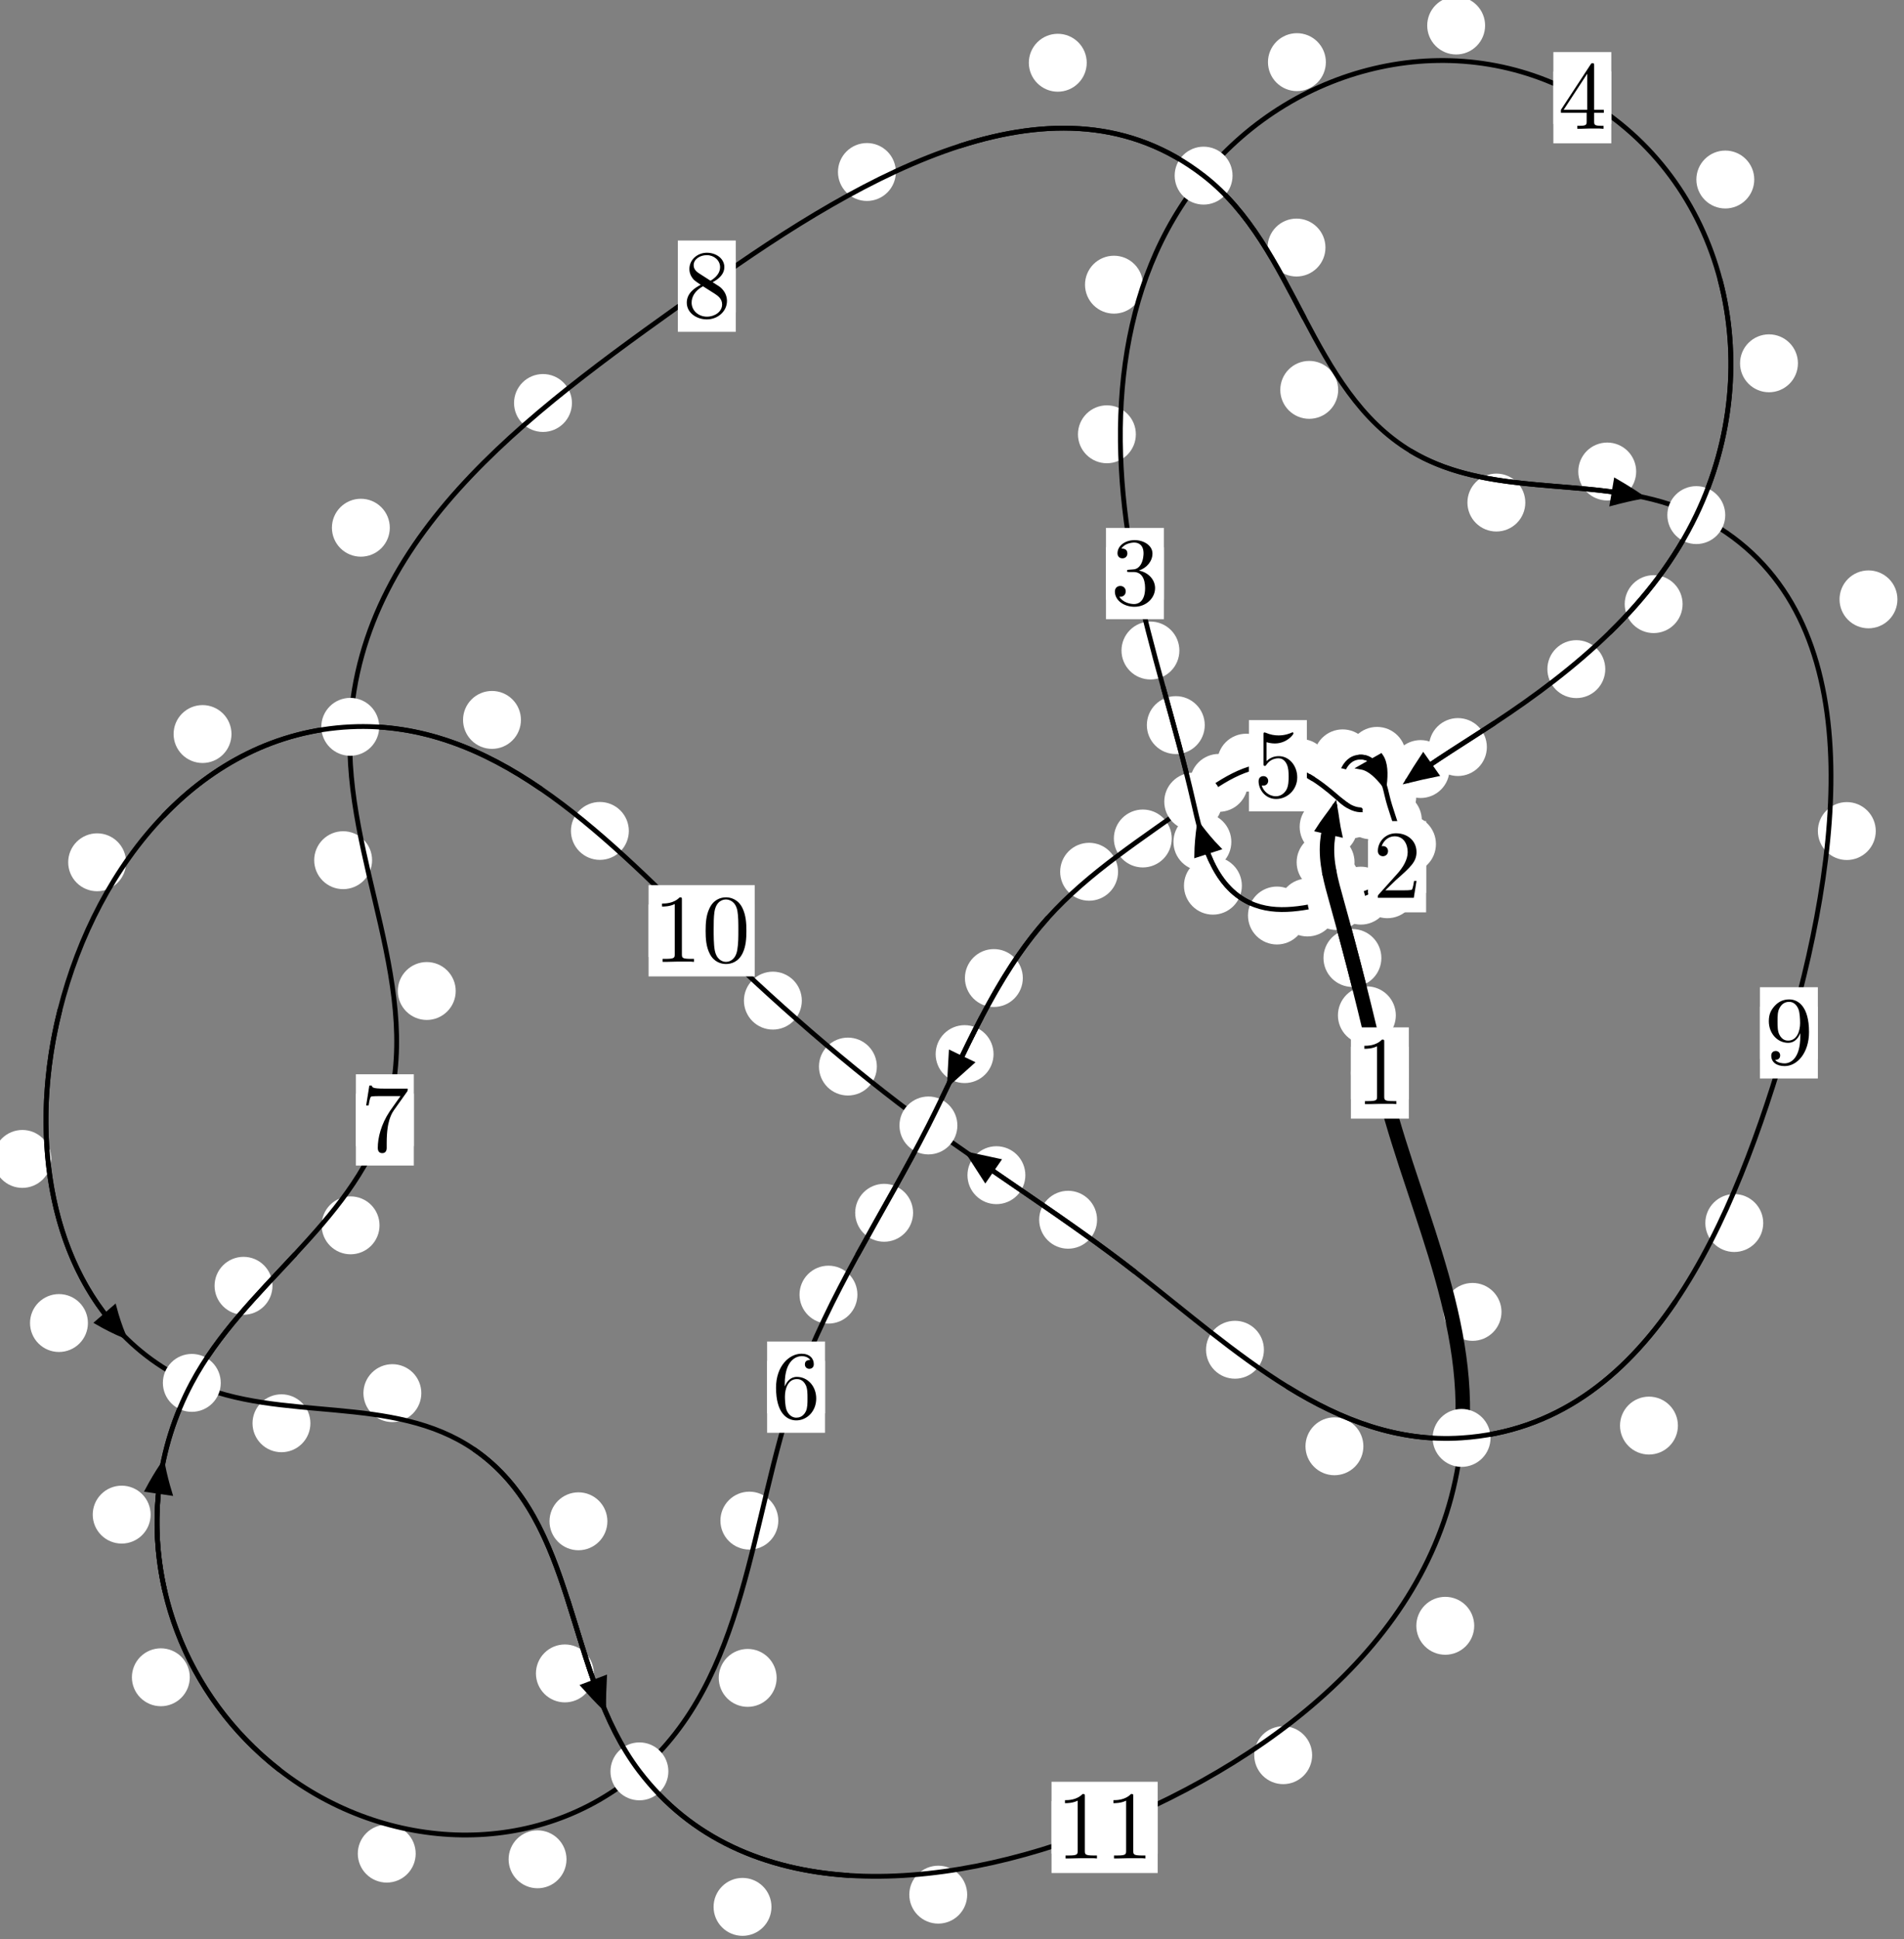 <?xml version="1.0"?>
<!-- Created by MetaPost 1.999 on 2021.07.06:0012 -->
<svg version="1.1" xmlns="http://www.w3.org/2000/svg" xmlns:xlink="http://www.w3.org/1999/xlink" width="196.593" height="200.159" viewBox="0 0 196.593 200.159">
<rect x="0" y="0" width="196.593" height="200.159" fill="#808080" stroke="none"/>
<!-- Original BoundingBox: -138.679214 -106.804642 57.914139 93.354767 -->
  <defs>
    <g transform="scale(0.01,0.01)" id="GLYPHcmr10_48">
      <path style="fill-rule: evenodd;" d="M460 -320C460 -400,455 -480,420 -554C374 -650,292 -666,250 -666C190 -666,117 -640,76 -547C44 -478,39 -400,39 -320C39 -245,43 -155,84 -79C127 2,200 22,249 22C303 22,379 1,423 -94C455 -163,460 -241,460 -320M249 -0C210 -0,151 -25,133 -121C122 -181,122 -273,122 -332C122 -396,122 -462,130 -516C149 -635,224 -644,249 -644C282 -644,348 -626,367 -527C377 -471,377 -395,377 -332C377 -257,377 -189,366 -125C351 -30,294 -0,249 -0"></path>
    </g>
    <g transform="scale(0.01,0.01)" id="GLYPHcmr10_49">
      <path style="fill-rule: evenodd;" d="M294 -640C294 -664,294 -666,271 -666C209 -602,121 -602,89 -602L89 -571C109 -571,168 -571,220 -597L220 -79C220 -43,217 -31,127 -31L95 -31L95 -0L257 -0L130 -3L217 -3L257 -3L297 -3L384 -3L419 -0L419 -31L387 -31C297 -31,294 -42,294 -79"></path>
    </g>
    <g transform="scale(0.01,0.01)" id="GLYPHcmr10_50">
      <path style="fill-rule: evenodd;" d="M127 -77L233 -180C389 -318,449 -372,449 -472C449 -586,359 -666,237 -666C124 -666,50 -574,50 -485C50 -429,100 -429,103 -429C120 -429,155 -441,155 -482C155 -508,137 -534,102 -534C94 -534,92 -534,89 -533C112 -598,166 -635,224 -635C315 -635,358 -554,358 -472C358 -392,308 -313,253 -251L61 -37C50 -26,50 -24,50 -0L421 -0L449 -174L424 -174C419 -144,412 -100,402 -85C395 -77,329 -77,307 -77"></path>
    </g>
    <g transform="scale(0.01,0.01)" id="GLYPHcmr10_51">
      <path style="fill-rule: evenodd;" d="M290 -352C372 -379,430 -449,430 -528C430 -610,342 -666,246 -666C145 -666,69 -606,69 -530C69 -497,91 -478,120 -478C151 -478,171 -500,171 -529C171 -579,124 -579,109 -579C140 -628,206 -641,242 -641C283 -641,338 -619,338 -529C338 -517,336 -459,310 -415C280 -367,246 -364,221 -363C213 -362,189 -360,182 -360C174 -359,167 -358,167 -348C167 -337,174 -337,191 -337L235 -337C317 -337,354 -269,354 -171C354 -35,285 -6,241 -6C198 -6,123 -23,88 -82C123 -77,154 -99,154 -137C154 -173,127 -193,98 -193C74 -193,42 -179,42 -135C42 -44,135 22,244 22C366 22,457 -69,457 -171C457 -253,394 -331,290 -352"></path>
    </g>
    <g transform="scale(0.01,0.01)" id="GLYPHcmr10_52">
      <path style="fill-rule: evenodd;" d="M294 -165L294 -78C294 -42,292 -31,218 -31L197 -31L197 -0L332 -0L238 -3L290 -3L332 -3L374 -3L427 -3L468 -0L468 -31L447 -31C373 -31,371 -42,371 -78L371 -165L471 -165L471 -196L371 -196L371 -651C371 -671,371 -677,355 -677C346 -677,343 -677,335 -665L28 -196L28 -165M300 -196L56 -196L300 -569"></path>
    </g>
    <g transform="scale(0.01,0.01)" id="GLYPHcmr10_53">
      <path style="fill-rule: evenodd;" d="M449 -201C449 -320,367 -420,259 -420C211 -420,168 -404,132 -369L132 -564C152 -558,185 -551,217 -551C340 -551,410 -642,410 -655C410 -661,407 -666,400 -666C399 -666,397 -666,392 -663C372 -654,323 -634,256 -634C216 -634,170 -641,123 -662C115 -665,113 -665,111 -665C101 -665,101 -657,101 -641L101 -345C101 -327,101 -319,115 -319C122 -319,124 -322,128 -328C139 -344,176 -398,257 -398C309 -398,334 -352,342 -334C358 -297,360 -258,360 -208C360 -173,360 -113,336 -71C312 -32,275 -6,229 -6C156 -6,99 -59,82 -118C85 -117,88 -116,99 -116C132 -116,149 -141,149 -165C149 -189,132 -214,99 -214C85 -214,50 -207,50 -161C50 -75,119 22,231 22C347 22,449 -74,449 -201"></path>
    </g>
    <g transform="scale(0.01,0.01)" id="GLYPHcmr10_54">
      <path style="fill-rule: evenodd;" d="M132 -328L132 -352C132 -605,256 -641,307 -641C331 -641,373 -635,395 -601C380 -601,340 -601,340 -556C340 -525,364 -510,386 -510C402 -510,432 -519,432 -558C432 -618,388 -666,305 -666C177 -666,42 -537,42 -316C42 -49,158 22,251 22C362 22,457 -72,457 -204C457 -331,368 -427,257 -427C189 -427,152 -376,132 -328M251 -6C188 -6,158 -66,152 -81C134 -128,134 -208,134 -226C134 -304,166 -404,256 -404C272 -404,318 -404,349 -342C367 -305,367 -254,367 -205C367 -157,367 -107,350 -71C320 -11,274 -6,251 -6"></path>
    </g>
    <g transform="scale(0.01,0.01)" id="GLYPHcmr10_55">
      <path style="fill-rule: evenodd;" d="M476 -609C485 -621,485 -623,485 -644L242 -644C120 -644,118 -657,114 -676L89 -676L56 -470L81 -470C84 -486,93 -549,106 -561C113 -567,191 -567,204 -567L411 -567C400 -551,321 -442,299 -409C209 -274,176 -135,176 -33C176 -23,176 22,222 22C268 22,268 -23,268 -33L268 -84C268 -139,271 -194,279 -248C283 -271,297 -357,341 -419"></path>
    </g>
    <g transform="scale(0.01,0.01)" id="GLYPHcmr10_56">
      <path style="fill-rule: evenodd;" d="M163 -457C117 -487,113 -521,113 -538C113 -599,178 -641,249 -641C322 -641,386 -589,386 -517C386 -460,347 -412,287 -377M309 -362C381 -399,430 -451,430 -517C430 -609,341 -666,250 -666C150 -666,69 -592,69 -499C69 -481,71 -436,113 -389C124 -377,161 -352,186 -335C128 -306,42 -250,42 -151C42 -45,144 22,249 22C362 22,457 -61,457 -168C457 -204,446 -249,408 -291C389 -312,373 -322,309 -362M209 -320L332 -242C360 -223,407 -193,407 -132C407 -58,332 -6,250 -6C164 -6,92 -68,92 -151C92 -209,124 -273,209 -320"></path>
    </g>
    <g transform="scale(0.01,0.01)" id="GLYPHcmr10_57">
      <path style="fill-rule: evenodd;" d="M367 -318L367 -286C367 -52,263 -6,205 -6C188 -6,134 -8,107 -42C151 -42,159 -71,159 -88C159 -119,135 -134,113 -134C97 -134,67 -125,67 -86C67 -19,121 22,206 22C335 22,457 -114,457 -329C457 -598,342 -666,253 -666C198 -666,149 -648,106 -603C65 -558,42 -516,42 -441C42 -316,130 -218,242 -218C303 -218,344 -260,367 -318M243 -241C227 -241,181 -241,150 -304C132 -341,132 -391,132 -440C132 -494,132 -541,153 -578C180 -628,218 -641,253 -641C299 -641,332 -607,349 -562C361 -530,365 -467,365 -421C365 -338,331 -241,243 -241"></path>
    </g>
  </defs>
  <path d="M144.123 104.796C144.123 104.004,143.808 103.244,143.247 102.683C142.687 102.123,141.927 101.808,141.134 101.808C140.341 101.808,139.581 102.123,139.021 102.683C138.46 103.244,138.145 104.004,138.145 104.796C138.145 105.589,138.46 106.349,139.021 106.91C139.581 107.47,140.341 107.785,141.134 107.785C141.927 107.785,142.687 107.47,143.247 106.91C143.808 106.349,144.123 105.589,144.123 104.796Z" style="fill: rgb(100%,100%,100%);stroke: none;"></path>
  <path d="M145.464 110.75C145.464 109.957,145.149 109.197,144.589 108.637C144.028 108.076,143.268 107.761,142.475 107.761C141.683 107.761,140.923 108.076,140.362 108.637C139.802 109.197,139.487 109.957,139.487 110.75C139.487 111.543,139.802 112.303,140.362 112.863C140.923 113.424,141.683 113.739,142.475 113.739C143.268 113.739,144.028 113.424,144.589 112.863C145.149 112.303,145.464 111.543,145.464 110.75Z" style="fill: rgb(100%,100%,100%);stroke: none;"></path>
  <path d="M140.434 91.014C140.434 90.221,140.119 89.461,139.559 88.9C138.998 88.34,138.238 88.025,137.445 88.025C136.653 88.025,135.892 88.34,135.332 88.9C134.771 89.461,134.457 90.221,134.457 91.014C134.457 91.806,134.771 92.567,135.332 93.127C135.892 93.688,136.653 94.002,137.445 94.002C138.238 94.002,138.998 93.688,139.559 93.127C140.119 92.567,140.434 91.806,140.434 91.014Z" style="fill: rgb(100%,100%,100%);stroke: none;"></path>
  <path d="M142.63 98.878C142.63 98.085,142.315 97.325,141.755 96.765C141.194 96.204,140.434 95.889,139.642 95.889C138.849 95.889,138.089 96.204,137.528 96.765C136.968 97.325,136.653 98.085,136.653 98.878C136.653 99.671,136.968 100.431,137.528 100.991C138.089 101.552,138.849 101.867,139.642 101.867C140.434 101.867,141.194 101.552,141.755 100.991C142.315 100.431,142.63 99.671,142.63 98.878Z" style="fill: rgb(100%,100%,100%);stroke: none;"></path>
  <path d="M140.171 85.342C140.171 84.549,139.856 83.789,139.296 83.229C138.735 82.668,137.975 82.353,137.183 82.353C136.39 82.353,135.63 82.668,135.069 83.229C134.509 83.789,134.194 84.549,134.194 85.342C134.194 86.135,134.509 86.895,135.069 87.455C135.63 88.016,136.39 88.331,137.183 88.331C137.975 88.331,138.735 88.016,139.296 87.455C139.856 86.895,140.171 86.135,140.171 85.342Z" style="fill: rgb(100%,100%,100%);stroke: none;"></path>
  <path d="M139.859 88.996C139.859 88.203,139.544 87.443,138.984 86.882C138.423 86.322,137.663 86.007,136.871 86.007C136.078 86.007,135.318 86.322,134.757 86.882C134.197 87.443,133.882 88.203,133.882 88.996C133.882 89.788,134.197 90.549,134.757 91.109C135.318 91.67,136.078 91.985,136.871 91.985C137.663 91.985,138.423 91.67,138.984 91.109C139.544 90.549,139.859 89.788,139.859 88.996Z" style="fill: rgb(100%,100%,100%);stroke: none;"></path>
  <path d="M141.26 80.384C141.26 79.591,140.945 78.831,140.385 78.271C139.824 77.71,139.064 77.395,138.272 77.395C137.479 77.395,136.719 77.71,136.158 78.271C135.598 78.831,135.283 79.591,135.283 80.384C135.283 81.177,135.598 81.937,136.158 82.497C136.719 83.058,137.479 83.373,138.272 83.373C139.064 83.373,139.824 83.058,140.385 82.497C140.945 81.937,141.26 81.177,141.26 80.384Z" style="fill: rgb(100%,100%,100%);stroke: none;"></path>
  <path d="M140.757 83.825C140.757 83.032,140.442 82.272,139.882 81.712C139.322 81.151,138.561 80.836,137.769 80.836C136.976 80.836,136.216 81.151,135.655 81.712C135.095 82.272,134.78 83.032,134.78 83.825C134.78 84.618,135.095 85.378,135.655 85.938C136.216 86.499,136.976 86.814,137.769 86.814C138.561 86.814,139.322 86.499,139.882 85.938C140.442 85.378,140.757 84.618,140.757 83.825Z" style="fill: rgb(100%,100%,100%);stroke: none;"></path>
  <path d="M145.171 78.016C145.171 77.223,144.856 76.463,144.296 75.902C143.735 75.342,142.975 75.027,142.182 75.027C141.39 75.027,140.63 75.342,140.069 75.902C139.509 76.463,139.194 77.223,139.194 78.016C139.194 78.808,139.509 79.569,140.069 80.129C140.63 80.69,141.39 81.005,142.182 81.005C142.975 81.005,143.735 80.69,144.296 80.129C144.856 79.569,145.171 78.808,145.171 78.016Z" style="fill: rgb(100%,100%,100%);stroke: none;"></path>
  <path d="M141.621 78.273C141.621 77.48,141.306 76.72,140.746 76.16C140.185 75.599,139.425 75.284,138.632 75.284C137.84 75.284,137.079 75.599,136.519 76.16C135.958 76.72,135.643 77.48,135.643 78.273C135.643 79.066,135.958 79.826,136.519 80.386C137.079 80.947,137.84 81.262,138.632 81.262C139.425 81.262,140.185 80.947,140.746 80.386C141.306 79.826,141.621 79.066,141.621 78.273Z" style="fill: rgb(100%,100%,100%);stroke: none;"></path>
  <path d="M146.806 84.668C146.806 83.875,146.491 83.115,145.931 82.555C145.37 81.994,144.61 81.679,143.817 81.679C143.025 81.679,142.265 81.994,141.704 82.555C141.144 83.115,140.829 83.875,140.829 84.668C140.829 85.461,141.144 86.221,141.704 86.781C142.265 87.342,143.025 87.657,143.817 87.657C144.61 87.657,145.37 87.342,145.931 86.781C146.491 86.221,146.806 85.461,146.806 84.668Z" style="fill: rgb(100%,100%,100%);stroke: none;"></path>
  <path d="M145.77 80.245C145.77 79.452,145.455 78.692,144.894 78.131C144.334 77.571,143.573 77.256,142.781 77.256C141.988 77.256,141.228 77.571,140.667 78.131C140.107 78.692,139.792 79.452,139.792 80.245C139.792 81.037,140.107 81.797,140.667 82.358C141.228 82.918,141.988 83.233,142.781 83.233C143.573 83.233,144.334 82.918,144.894 82.358C145.455 81.797,145.77 81.037,145.77 80.245Z" style="fill: rgb(100%,100%,100%);stroke: none;"></path>
  <path d="M146.234 91.782C146.234 90.989,145.919 90.229,145.359 89.669C144.798 89.108,144.038 88.793,143.245 88.793C142.452 88.793,141.692 89.108,141.132 89.669C140.571 90.229,140.256 90.989,140.256 91.782C140.256 92.575,140.571 93.335,141.132 93.895C141.692 94.456,142.452 94.771,143.245 94.771C144.038 94.771,144.798 94.456,145.359 93.895C145.919 93.335,146.234 92.575,146.234 91.782Z" style="fill: rgb(100%,100%,100%);stroke: none;"></path>
  <path d="M148.265 87.121C148.265 86.328,147.95 85.568,147.389 85.008C146.829 84.447,146.069 84.132,145.276 84.132C144.483 84.132,143.723 84.447,143.163 85.008C142.602 85.568,142.287 86.328,142.287 87.121C142.287 87.914,142.602 88.674,143.163 89.234C143.723 89.795,144.483 90.11,145.276 90.11C146.069 90.11,146.829 89.795,147.389 89.234C147.95 88.674,148.265 87.914,148.265 87.121Z" style="fill: rgb(100%,100%,100%);stroke: none;"></path>
  <path d="M137.988 93.666C137.988 92.874,137.673 92.113,137.113 91.553C136.552 90.993,135.792 90.678,135 90.678C134.207 90.678,133.447 90.993,132.886 91.553C132.326 92.113,132.011 92.874,132.011 93.666C132.011 94.459,132.326 95.219,132.886 95.78C133.447 96.34,134.207 96.655,135 96.655C135.792 96.655,136.552 96.34,137.113 95.78C137.673 95.219,137.988 94.459,137.988 93.666Z" style="fill: rgb(100%,100%,100%);stroke: none;"></path>
  <path d="M143.498 92.443C143.498 91.65,143.183 90.89,142.622 90.33C142.062 89.769,141.301 89.454,140.509 89.454C139.716 89.454,138.956 89.769,138.395 90.33C137.835 90.89,137.52 91.65,137.52 92.443C137.52 93.236,137.835 93.996,138.395 94.556C138.956 95.117,139.716 95.432,140.509 95.432C141.301 95.432,142.062 95.117,142.622 94.556C143.183 93.996,143.498 93.236,143.498 92.443Z" style="fill: rgb(100%,100%,100%);stroke: none;"></path>
  <path d="M128.226 91.415C128.226 90.622,127.911 89.862,127.35 89.302C126.79 88.741,126.03 88.426,125.237 88.426C124.444 88.426,123.684 88.741,123.124 89.302C122.563 89.862,122.248 90.622,122.248 91.415C122.248 92.208,122.563 92.968,123.124 93.528C123.684 94.089,124.444 94.404,125.237 94.404C126.03 94.404,126.79 94.089,127.35 93.528C127.911 92.968,128.226 92.208,128.226 91.415Z" style="fill: rgb(100%,100%,100%);stroke: none;"></path>
  <path d="M134.835 94.494C134.835 93.702,134.52 92.942,133.96 92.381C133.399 91.821,132.639 91.506,131.846 91.506C131.054 91.506,130.294 91.821,129.733 92.381C129.173 92.942,128.858 93.702,128.858 94.494C128.858 95.287,129.173 96.047,129.733 96.608C130.294 97.168,131.054 97.483,131.846 97.483C132.639 97.483,133.399 97.168,133.96 96.608C134.52 96.047,134.835 95.287,134.835 94.494Z" style="fill: rgb(100%,100%,100%);stroke: none;"></path>
  <path d="M124.394 74.841C124.394 74.048,124.079 73.288,123.518 72.728C122.958 72.167,122.198 71.852,121.405 71.852C120.612 71.852,119.852 72.167,119.292 72.728C118.731 73.288,118.416 74.048,118.416 74.841C118.416 75.634,118.731 76.394,119.292 76.954C119.852 77.515,120.612 77.83,121.405 77.83C122.198 77.83,122.958 77.515,123.518 76.954C124.079 76.394,124.394 75.634,124.394 74.841Z" style="fill: rgb(100%,100%,100%);stroke: none;"></path>
  <path d="M127.138 86.894C127.138 86.101,126.823 85.341,126.263 84.781C125.702 84.22,124.942 83.905,124.149 83.905C123.357 83.905,122.597 84.22,122.036 84.781C121.476 85.341,121.161 86.101,121.161 86.894C121.161 87.687,121.476 88.447,122.036 89.007C122.597 89.568,123.357 89.883,124.149 89.883C124.942 89.883,125.702 89.568,126.263 89.007C126.823 88.447,127.138 87.687,127.138 86.894Z" style="fill: rgb(100%,100%,100%);stroke: none;"></path>
  <path d="M117.28 44.825C117.28 44.032,116.965 43.272,116.404 42.712C115.844 42.151,115.084 41.836,114.291 41.836C113.498 41.836,112.738 42.151,112.178 42.712C111.617 43.272,111.302 44.032,111.302 44.825C111.302 45.618,111.617 46.378,112.178 46.938C112.738 47.499,113.498 47.814,114.291 47.814C115.084 47.814,115.844 47.499,116.404 46.938C116.965 46.378,117.28 45.618,117.28 44.825Z" style="fill: rgb(100%,100%,100%);stroke: none;"></path>
  <path d="M121.774 67.143C121.774 66.35,121.459 65.59,120.899 65.03C120.338 64.469,119.578 64.154,118.786 64.154C117.993 64.154,117.233 64.469,116.672 65.03C116.112 65.59,115.797 66.35,115.797 67.143C115.797 67.936,116.112 68.696,116.672 69.256C117.233 69.817,117.993 70.132,118.786 70.132C119.578 70.132,120.338 69.817,120.899 69.256C121.459 68.696,121.774 67.936,121.774 67.143Z" style="fill: rgb(100%,100%,100%);stroke: none;"></path>
  <path d="M136.899 6.413C136.899 5.621,136.584 4.861,136.023 4.3C135.463 3.74,134.703 3.425,133.91 3.425C133.117 3.425,132.357 3.74,131.797 4.3C131.236 4.861,130.921 5.621,130.921 6.413C130.921 7.206,131.236 7.966,131.797 8.527C132.357 9.087,133.117 9.402,133.91 9.402C134.703 9.402,135.463 9.087,136.023 8.527C136.584 7.966,136.899 7.206,136.899 6.413Z" style="fill: rgb(100%,100%,100%);stroke: none;"></path>
  <path d="M118.007 29.383C118.007 28.591,117.692 27.83,117.132 27.27C116.572 26.709,115.811 26.395,115.019 26.395C114.226 26.395,113.466 26.709,112.905 27.27C112.345 27.83,112.03 28.591,112.03 29.383C112.03 30.176,112.345 30.936,112.905 31.497C113.466 32.057,114.226 32.372,115.019 32.372C115.811 32.372,116.572 32.057,117.132 31.497C117.692 30.936,118.007 30.176,118.007 29.383Z" style="fill: rgb(100%,100%,100%);stroke: none;"></path>
  <path d="M181.132 18.529C181.132 17.736,180.817 16.976,180.257 16.416C179.696 15.855,178.936 15.54,178.143 15.54C177.351 15.54,176.591 15.855,176.03 16.416C175.47 16.976,175.155 17.736,175.155 18.529C175.155 19.322,175.47 20.082,176.03 20.642C176.591 21.203,177.351 21.518,178.143 21.518C178.936 21.518,179.696 21.203,180.257 20.642C180.817 20.082,181.132 19.322,181.132 18.529Z" style="fill: rgb(100%,100%,100%);stroke: none;"></path>
  <path d="M153.341 2.634C153.341 1.841,153.026 1.081,152.465 0.521C151.905 -0.04,151.145 -0.355,150.352 -0.355C149.559 -0.355,148.799 -0.04,148.239 0.521C147.678 1.081,147.363 1.841,147.363 2.634C147.363 3.427,147.678 4.187,148.239 4.747C148.799 5.308,149.559 5.623,150.352 5.623C151.145 5.623,151.905 5.308,152.465 4.747C153.026 4.187,153.341 3.427,153.341 2.634Z" style="fill: rgb(100%,100%,100%);stroke: none;"></path>
  <path d="M173.733 62.354C173.733 61.561,173.418 60.801,172.858 60.241C172.297 59.68,171.537 59.365,170.745 59.365C169.952 59.365,169.192 59.68,168.631 60.241C168.071 60.801,167.756 61.561,167.756 62.354C167.756 63.147,168.071 63.907,168.631 64.467C169.192 65.028,169.952 65.343,170.745 65.343C171.537 65.343,172.297 65.028,172.858 64.467C173.418 63.907,173.733 63.147,173.733 62.354Z" style="fill: rgb(100%,100%,100%);stroke: none;"></path>
  <path d="M185.642 37.498C185.642 36.705,185.327 35.945,184.767 35.385C184.206 34.824,183.446 34.509,182.653 34.509C181.861 34.509,181.101 34.824,180.54 35.385C179.98 35.945,179.665 36.705,179.665 37.498C179.665 38.291,179.98 39.051,180.54 39.611C181.101 40.172,181.861 40.487,182.653 40.487C183.446 40.487,184.206 40.172,184.767 39.611C185.327 39.051,185.642 38.291,185.642 37.498Z" style="fill: rgb(100%,100%,100%);stroke: none;"></path>
  <path d="M153.522 77.106C153.522 76.313,153.207 75.553,152.646 74.993C152.086 74.432,151.326 74.117,150.533 74.117C149.74 74.117,148.98 74.432,148.42 74.993C147.859 75.553,147.544 76.313,147.544 77.106C147.544 77.899,147.859 78.659,148.42 79.219C148.98 79.78,149.74 80.095,150.533 80.095C151.326 80.095,152.086 79.78,152.646 79.219C153.207 78.659,153.522 77.899,153.522 77.106Z" style="fill: rgb(100%,100%,100%);stroke: none;"></path>
  <path d="M165.749 69.064C165.749 68.271,165.434 67.511,164.873 66.951C164.313 66.39,163.553 66.075,162.76 66.075C161.967 66.075,161.207 66.39,160.647 66.951C160.086 67.511,159.771 68.271,159.771 69.064C159.771 69.857,160.086 70.617,160.647 71.177C161.207 71.738,161.967 72.053,162.76 72.053C163.553 72.053,164.313 71.738,164.873 71.177C165.434 70.617,165.749 69.857,165.749 69.064Z" style="fill: rgb(100%,100%,100%);stroke: none;"></path>
  <path d="M145.402 82.9C145.402 82.107,145.087 81.347,144.527 80.787C143.966 80.226,143.206 79.911,142.414 79.911C141.621 79.911,140.861 80.226,140.3 80.787C139.74 81.347,139.425 82.107,139.425 82.9C139.425 83.693,139.74 84.453,140.3 85.013C140.861 85.574,141.621 85.889,142.414 85.889C143.206 85.889,143.966 85.574,144.527 85.013C145.087 84.453,145.402 83.693,145.402 82.9Z" style="fill: rgb(100%,100%,100%);stroke: none;"></path>
  <path d="M149.669 79.377C149.669 78.584,149.354 77.824,148.794 77.264C148.233 76.703,147.473 76.388,146.68 76.388C145.888 76.388,145.127 76.703,144.567 77.264C144.006 77.824,143.691 78.584,143.691 79.377C143.691 80.17,144.006 80.93,144.567 81.49C145.127 82.051,145.888 82.366,146.68 82.366C147.473 82.366,148.233 82.051,148.794 81.49C149.354 80.93,149.669 80.17,149.669 79.377Z" style="fill: rgb(100%,100%,100%);stroke: none;"></path>
  <path d="M142.484 83.543C142.484 82.75,142.169 81.99,141.609 81.43C141.048 80.869,140.288 80.554,139.495 80.554C138.703 80.554,137.942 80.869,137.382 81.43C136.821 81.99,136.507 82.75,136.507 83.543C136.507 84.336,136.821 85.096,137.382 85.656C137.942 86.217,138.703 86.532,139.495 86.532C140.288 86.532,141.048 86.217,141.609 85.656C142.169 85.096,142.484 84.336,142.484 83.543Z" style="fill: rgb(100%,100%,100%);stroke: none;"></path>
  <path d="M144.521 83.634C144.521 82.841,144.206 82.081,143.645 81.521C143.085 80.96,142.325 80.645,141.532 80.645C140.739 80.645,139.979 80.96,139.419 81.521C138.858 82.081,138.543 82.841,138.543 83.634C138.543 84.427,138.858 85.187,139.419 85.747C139.979 86.308,140.739 86.623,141.532 86.623C142.325 86.623,143.085 86.308,143.645 85.747C144.206 85.187,144.521 84.427,144.521 83.634Z" style="fill: rgb(100%,100%,100%);stroke: none;"></path>
  <path d="M139.22 80.707C139.22 79.914,138.905 79.154,138.344 78.594C137.784 78.033,137.024 77.718,136.231 77.718C135.438 77.718,134.678 78.033,134.118 78.594C133.557 79.154,133.242 79.914,133.242 80.707C133.242 81.5,133.557 82.26,134.118 82.82C134.678 83.381,135.438 83.696,136.231 83.696C137.024 83.696,137.784 83.381,138.344 82.82C138.905 82.26,139.22 81.5,139.22 80.707Z" style="fill: rgb(100%,100%,100%);stroke: none;"></path>
  <path d="M141.717 82.874C141.717 82.081,141.402 81.321,140.841 80.76C140.281 80.2,139.521 79.885,138.728 79.885C137.935 79.885,137.175 80.2,136.615 80.76C136.054 81.321,135.739 82.081,135.739 82.874C135.739 83.666,136.054 84.426,136.615 84.987C137.175 85.547,137.935 85.862,138.728 85.862C139.521 85.862,140.281 85.547,140.841 84.987C141.402 84.426,141.717 83.666,141.717 82.874Z" style="fill: rgb(100%,100%,100%);stroke: none;"></path>
  <path d="M131.664 78.719C131.664 77.926,131.349 77.166,130.789 76.605C130.228 76.045,129.468 75.73,128.675 75.73C127.883 75.73,127.123 76.045,126.562 76.605C126.002 77.166,125.687 77.926,125.687 78.719C125.687 79.511,126.002 80.272,126.562 80.832C127.123 81.392,127.883 81.707,128.675 81.707C129.468 81.707,130.228 81.392,130.789 80.832C131.349 80.272,131.664 79.511,131.664 78.719Z" style="fill: rgb(100%,100%,100%);stroke: none;"></path>
  <path d="M137.267 79.262C137.267 78.47,136.952 77.71,136.391 77.149C135.831 76.589,135.071 76.274,134.278 76.274C133.485 76.274,132.725 76.589,132.165 77.149C131.604 77.71,131.289 78.47,131.289 79.262C131.289 80.055,131.604 80.815,132.165 81.376C132.725 81.936,133.485 82.251,134.278 82.251C135.071 82.251,135.831 81.936,136.391 81.376C136.952 80.815,137.267 80.055,137.267 79.262Z" style="fill: rgb(100%,100%,100%);stroke: none;"></path>
  <path d="M120.986 86.544C120.986 85.751,120.671 84.991,120.111 84.43C119.551 83.87,118.79 83.555,117.998 83.555C117.205 83.555,116.445 83.87,115.884 84.43C115.324 84.991,115.009 85.751,115.009 86.544C115.009 87.336,115.324 88.096,115.884 88.657C116.445 89.217,117.205 89.532,117.998 89.532C118.79 89.532,119.551 89.217,120.111 88.657C120.671 88.096,120.986 87.336,120.986 86.544Z" style="fill: rgb(100%,100%,100%);stroke: none;"></path>
  <path d="M128.847 80.803C128.847 80.011,128.532 79.251,127.972 78.69C127.411 78.13,126.651 77.815,125.859 77.815C125.066 77.815,124.306 78.13,123.745 78.69C123.185 79.251,122.87 80.011,122.87 80.803C122.87 81.596,123.185 82.356,123.745 82.917C124.306 83.477,125.066 83.792,125.859 83.792C126.651 83.792,127.411 83.477,127.972 82.917C128.532 82.356,128.847 81.596,128.847 80.803Z" style="fill: rgb(100%,100%,100%);stroke: none;"></path>
  <path d="M105.609 100.946C105.609 100.154,105.294 99.394,104.733 98.833C104.173 98.273,103.413 97.958,102.62 97.958C101.827 97.958,101.067 98.273,100.507 98.833C99.946 99.394,99.631 100.154,99.631 100.946C99.631 101.739,99.946 102.499,100.507 103.06C101.067 103.62,101.827 103.935,102.62 103.935C103.413 103.935,104.173 103.62,104.733 103.06C105.294 102.499,105.609 101.739,105.609 100.946Z" style="fill: rgb(100%,100%,100%);stroke: none;"></path>
  <path d="M115.442 89.978C115.442 89.185,115.128 88.425,114.567 87.865C114.007 87.304,113.246 86.989,112.454 86.989C111.661 86.989,110.901 87.304,110.34 87.865C109.78 88.425,109.465 89.185,109.465 89.978C109.465 90.771,109.78 91.531,110.34 92.091C110.901 92.652,111.661 92.967,112.454 92.967C113.246 92.967,114.007 92.652,114.567 92.091C115.128 91.531,115.442 90.771,115.442 89.978Z" style="fill: rgb(100%,100%,100%);stroke: none;"></path>
  <path d="M94.278 125.176C94.278 124.383,93.963 123.623,93.403 123.063C92.843 122.502,92.082 122.187,91.29 122.187C90.497 122.187,89.737 122.502,89.176 123.063C88.616 123.623,88.301 124.383,88.301 125.176C88.301 125.969,88.616 126.729,89.176 127.289C89.737 127.85,90.497 128.165,91.29 128.165C92.082 128.165,92.843 127.85,93.403 127.289C93.963 126.729,94.278 125.969,94.278 125.176Z" style="fill: rgb(100%,100%,100%);stroke: none;"></path>
  <path d="M102.586 108.799C102.586 108.006,102.271 107.246,101.711 106.686C101.15 106.125,100.39 105.81,99.597 105.81C98.805 105.81,98.044 106.125,97.484 106.686C96.924 107.246,96.609 108.006,96.609 108.799C96.609 109.592,96.924 110.352,97.484 110.912C98.044 111.473,98.805 111.788,99.597 111.788C100.39 111.788,101.15 111.473,101.711 110.912C102.271 110.352,102.586 109.592,102.586 108.799Z" style="fill: rgb(100%,100%,100%);stroke: none;"></path>
  <path d="M80.362 156.95C80.362 156.157,80.047 155.397,79.486 154.836C78.926 154.276,78.166 153.961,77.373 153.961C76.58 153.961,75.82 154.276,75.26 154.836C74.699 155.397,74.384 156.157,74.384 156.95C74.384 157.742,74.699 158.503,75.26 159.063C75.82 159.623,76.58 159.938,77.373 159.938C78.166 159.938,78.926 159.623,79.486 159.063C80.047 158.503,80.362 157.742,80.362 156.95Z" style="fill: rgb(100%,100%,100%);stroke: none;"></path>
  <path d="M88.53 133.624C88.53 132.832,88.215 132.072,87.654 131.511C87.094 130.951,86.334 130.636,85.541 130.636C84.748 130.636,83.988 130.951,83.428 131.511C82.867 132.072,82.552 132.832,82.552 133.624C82.552 134.417,82.867 135.177,83.428 135.738C83.988 136.298,84.748 136.613,85.541 136.613C86.334 136.613,87.094 136.298,87.654 135.738C88.215 135.177,88.53 134.417,88.53 133.624Z" style="fill: rgb(100%,100%,100%);stroke: none;"></path>
  <path d="M58.493 191.905C58.493 191.113,58.178 190.353,57.617 189.792C57.057 189.232,56.297 188.917,55.504 188.917C54.711 188.917,53.951 189.232,53.391 189.792C52.83 190.353,52.515 191.113,52.515 191.905C52.515 192.698,52.83 193.458,53.391 194.019C53.951 194.579,54.711 194.894,55.504 194.894C56.297 194.894,57.057 194.579,57.617 194.019C58.178 193.458,58.493 192.698,58.493 191.905Z" style="fill: rgb(100%,100%,100%);stroke: none;"></path>
  <path d="M80.19 173.182C80.19 172.39,79.875 171.629,79.315 171.069C78.754 170.508,77.994 170.194,77.202 170.194C76.409 170.194,75.649 170.508,75.088 171.069C74.528 171.629,74.213 172.39,74.213 173.182C74.213 173.975,74.528 174.735,75.088 175.296C75.649 175.856,76.409 176.171,77.202 176.171C77.994 176.171,78.754 175.856,79.315 175.296C79.875 174.735,80.19 173.975,80.19 173.182Z" style="fill: rgb(100%,100%,100%);stroke: none;"></path>
  <path d="M19.597 173.117C19.597 172.325,19.282 171.565,18.722 171.004C18.161 170.444,17.401 170.129,16.609 170.129C15.816 170.129,15.056 170.444,14.495 171.004C13.935 171.565,13.62 172.325,13.62 173.117C13.62 173.91,13.935 174.67,14.495 175.231C15.056 175.791,15.816 176.106,16.609 176.106C17.401 176.106,18.161 175.791,18.722 175.231C19.282 174.67,19.597 173.91,19.597 173.117Z" style="fill: rgb(100%,100%,100%);stroke: none;"></path>
  <path d="M42.921 191.321C42.921 190.528,42.606 189.768,42.045 189.207C41.485 188.647,40.725 188.332,39.932 188.332C39.139 188.332,38.379 188.647,37.819 189.207C37.258 189.768,36.943 190.528,36.943 191.321C36.943 192.113,37.258 192.874,37.819 193.434C38.379 193.994,39.139 194.309,39.932 194.309C40.725 194.309,41.485 193.994,42.045 193.434C42.606 192.874,42.921 192.113,42.921 191.321Z" style="fill: rgb(100%,100%,100%);stroke: none;"></path>
  <path d="M28.133 132.712C28.133 131.919,27.818 131.159,27.257 130.599C26.697 130.038,25.937 129.723,25.144 129.723C24.351 129.723,23.591 130.038,23.031 130.599C22.47 131.159,22.155 131.919,22.155 132.712C22.155 133.505,22.47 134.265,23.031 134.825C23.591 135.386,24.351 135.701,25.144 135.701C25.937 135.701,26.697 135.386,27.257 134.825C27.818 134.265,28.133 133.505,28.133 132.712Z" style="fill: rgb(100%,100%,100%);stroke: none;"></path>
  <path d="M15.552 156.33C15.552 155.538,15.237 154.777,14.677 154.217C14.117 153.656,13.356 153.342,12.564 153.342C11.771 153.342,11.011 153.656,10.45 154.217C9.89 154.777,9.575 155.538,9.575 156.33C9.575 157.123,9.89 157.883,10.45 158.444C11.011 159.004,11.771 159.319,12.564 159.319C13.356 159.319,14.117 159.004,14.677 158.444C15.237 157.883,15.552 157.123,15.552 156.33Z" style="fill: rgb(100%,100%,100%);stroke: none;"></path>
  <path d="M47.054 102.285C47.054 101.492,46.739 100.732,46.178 100.172C45.618 99.611,44.858 99.296,44.065 99.296C43.272 99.296,42.512 99.611,41.952 100.172C41.391 100.732,41.076 101.492,41.076 102.285C41.076 103.078,41.391 103.838,41.952 104.398C42.512 104.959,43.272 105.274,44.065 105.274C44.858 105.274,45.618 104.959,46.178 104.398C46.739 103.838,47.054 103.078,47.054 102.285Z" style="fill: rgb(100%,100%,100%);stroke: none;"></path>
  <path d="M39.187 126.472C39.187 125.68,38.872 124.919,38.312 124.359C37.751 123.798,36.991 123.484,36.198 123.484C35.406 123.484,34.646 123.798,34.085 124.359C33.525 124.919,33.21 125.68,33.21 126.472C33.21 127.265,33.525 128.025,34.085 128.586C34.646 129.146,35.406 129.461,36.198 129.461C36.991 129.461,37.751 129.146,38.312 128.586C38.872 128.025,39.187 127.265,39.187 126.472Z" style="fill: rgb(100%,100%,100%);stroke: none;"></path>
  <path d="M40.248 54.468C40.248 53.676,39.934 52.915,39.373 52.355C38.813 51.794,38.052 51.479,37.26 51.479C36.467 51.479,35.707 51.794,35.146 52.355C34.586 52.915,34.271 53.676,34.271 54.468C34.271 55.261,34.586 56.021,35.146 56.582C35.707 57.142,36.467 57.457,37.26 57.457C38.052 57.457,38.813 57.142,39.373 56.582C39.934 56.021,40.248 55.261,40.248 54.468Z" style="fill: rgb(100%,100%,100%);stroke: none;"></path>
  <path d="M38.419 88.784C38.419 87.992,38.104 87.231,37.544 86.671C36.983 86.11,36.223 85.795,35.431 85.795C34.638 85.795,33.878 86.11,33.317 86.671C32.757 87.231,32.442 87.992,32.442 88.784C32.442 89.577,32.757 90.337,33.317 90.898C33.878 91.458,34.638 91.773,35.431 91.773C36.223 91.773,36.983 91.458,37.544 90.898C38.104 90.337,38.419 89.577,38.419 88.784Z" style="fill: rgb(100%,100%,100%);stroke: none;"></path>
  <path d="M92.5 17.753C92.5 16.96,92.185 16.2,91.624 15.639C91.064 15.079,90.304 14.764,89.511 14.764C88.718 14.764,87.958 15.079,87.398 15.639C86.837 16.2,86.522 16.96,86.522 17.753C86.522 18.545,86.837 19.306,87.398 19.866C87.958 20.427,88.718 20.742,89.511 20.742C90.304 20.742,91.064 20.427,91.624 19.866C92.185 19.306,92.5 18.545,92.5 17.753Z" style="fill: rgb(100%,100%,100%);stroke: none;"></path>
  <path d="M59.054 41.594C59.054 40.802,58.739 40.042,58.178 39.481C57.618 38.921,56.857 38.606,56.065 38.606C55.272 38.606,54.512 38.921,53.951 39.481C53.391 40.042,53.076 40.802,53.076 41.594C53.076 42.387,53.391 43.147,53.951 43.708C54.512 44.268,55.272 44.583,56.065 44.583C56.857 44.583,57.618 44.268,58.178 43.708C58.739 43.147,59.054 42.387,59.054 41.594Z" style="fill: rgb(100%,100%,100%);stroke: none;"></path>
  <path d="M136.857 25.551C136.857 24.758,136.542 23.998,135.982 23.438C135.421 22.877,134.661 22.562,133.868 22.562C133.076 22.562,132.316 22.877,131.755 23.438C131.195 23.998,130.88 24.758,130.88 25.551C130.88 26.344,131.195 27.104,131.755 27.664C132.316 28.225,133.076 28.54,133.868 28.54C134.661 28.54,135.421 28.225,135.982 27.664C136.542 27.104,136.857 26.344,136.857 25.551Z" style="fill: rgb(100%,100%,100%);stroke: none;"></path>
  <path d="M112.208 6.477C112.208 5.684,111.893 4.924,111.332 4.364C110.772 3.803,110.012 3.488,109.219 3.488C108.426 3.488,107.666 3.803,107.105 4.364C106.545 4.924,106.23 5.684,106.23 6.477C106.23 7.27,106.545 8.03,107.105 8.59C107.666 9.151,108.426 9.466,109.219 9.466C110.012 9.466,110.772 9.151,111.332 8.59C111.893 8.03,112.208 7.27,112.208 6.477Z" style="fill: rgb(100%,100%,100%);stroke: none;"></path>
  <path d="M157.492 51.871C157.492 51.079,157.177 50.318,156.617 49.758C156.056 49.197,155.296 48.883,154.503 48.883C153.711 48.883,152.951 49.197,152.39 49.758C151.83 50.318,151.515 51.079,151.515 51.871C151.515 52.664,151.83 53.424,152.39 53.985C152.951 54.545,153.711 54.86,154.503 54.86C155.296 54.86,156.056 54.545,156.617 53.985C157.177 53.424,157.492 52.664,157.492 51.871Z" style="fill: rgb(100%,100%,100%);stroke: none;"></path>
  <path d="M138.17 40.239C138.17 39.447,137.856 38.687,137.295 38.126C136.735 37.566,135.974 37.251,135.182 37.251C134.389 37.251,133.629 37.566,133.068 38.126C132.508 38.687,132.193 39.447,132.193 40.239C132.193 41.032,132.508 41.792,133.068 42.353C133.629 42.913,134.389 43.228,135.182 43.228C135.974 43.228,136.735 42.913,137.295 42.353C137.856 41.792,138.17 41.032,138.17 40.239Z" style="fill: rgb(100%,100%,100%);stroke: none;"></path>
  <path d="M195.914 61.862C195.914 61.07,195.599 60.31,195.039 59.749C194.478 59.189,193.718 58.874,192.925 58.874C192.133 58.874,191.373 59.189,190.812 59.749C190.252 60.31,189.937 61.07,189.937 61.862C189.937 62.655,190.252 63.415,190.812 63.976C191.373 64.536,192.133 64.851,192.925 64.851C193.718 64.851,194.478 64.536,195.039 63.976C195.599 63.415,195.914 62.655,195.914 61.862Z" style="fill: rgb(100%,100%,100%);stroke: none;"></path>
  <path d="M168.939 48.666C168.939 47.874,168.624 47.114,168.064 46.553C167.504 45.993,166.743 45.678,165.951 45.678C165.158 45.678,164.398 45.993,163.837 46.553C163.277 47.114,162.962 47.874,162.962 48.666C162.962 49.459,163.277 50.219,163.837 50.78C164.398 51.34,165.158 51.655,165.951 51.655C166.743 51.655,167.504 51.34,168.064 50.78C168.624 50.219,168.939 49.459,168.939 48.666Z" style="fill: rgb(100%,100%,100%);stroke: none;"></path>
  <path d="M182.058 126.234C182.058 125.442,181.743 124.682,181.182 124.121C180.622 123.561,179.862 123.246,179.069 123.246C178.276 123.246,177.516 123.561,176.956 124.121C176.395 124.682,176.08 125.442,176.08 126.234C176.08 127.027,176.395 127.787,176.956 128.348C177.516 128.908,178.276 129.223,179.069 129.223C179.862 129.223,180.622 128.908,181.182 128.348C181.743 127.787,182.058 127.027,182.058 126.234Z" style="fill: rgb(100%,100%,100%);stroke: none;"></path>
  <path d="M193.678 85.776C193.678 84.983,193.363 84.223,192.803 83.663C192.242 83.102,191.482 82.787,190.689 82.787C189.897 82.787,189.137 83.102,188.576 83.663C188.016 84.223,187.701 84.983,187.701 85.776C187.701 86.569,188.016 87.329,188.576 87.889C189.137 88.45,189.897 88.765,190.689 88.765C191.482 88.765,192.242 88.45,192.803 87.889C193.363 87.329,193.678 86.569,193.678 85.776Z" style="fill: rgb(100%,100%,100%);stroke: none;"></path>
  <path d="M140.773 149.277C140.773 148.484,140.458 147.724,139.898 147.163C139.337 146.603,138.577 146.288,137.784 146.288C136.992 146.288,136.231 146.603,135.671 147.163C135.11 147.724,134.795 148.484,134.795 149.277C134.795 150.069,135.11 150.829,135.671 151.39C136.231 151.95,136.992 152.265,137.784 152.265C138.577 152.265,139.337 151.95,139.898 151.39C140.458 150.829,140.773 150.069,140.773 149.277Z" style="fill: rgb(100%,100%,100%);stroke: none;"></path>
  <path d="M173.249 147.14C173.249 146.348,172.934 145.588,172.373 145.027C171.813 144.467,171.053 144.152,170.26 144.152C169.467 144.152,168.707 144.467,168.147 145.027C167.586 145.588,167.271 146.348,167.271 147.14C167.271 147.933,167.586 148.693,168.147 149.254C168.707 149.814,169.467 150.129,170.26 150.129C171.053 150.129,171.813 149.814,172.373 149.254C172.934 148.693,173.249 147.933,173.249 147.14Z" style="fill: rgb(100%,100%,100%);stroke: none;"></path>
  <path d="M113.275 125.895C113.275 125.102,112.96 124.342,112.399 123.782C111.839 123.221,111.079 122.906,110.286 122.906C109.493 122.906,108.733 123.221,108.173 123.782C107.612 124.342,107.297 125.102,107.297 125.895C107.297 126.688,107.612 127.448,108.173 128.008C108.733 128.569,109.493 128.884,110.286 128.884C111.079 128.884,111.839 128.569,112.399 128.008C112.96 127.448,113.275 126.688,113.275 125.895Z" style="fill: rgb(100%,100%,100%);stroke: none;"></path>
  <path d="M130.503 139.313C130.503 138.52,130.189 137.76,129.628 137.199C129.068 136.639,128.307 136.324,127.515 136.324C126.722 136.324,125.962 136.639,125.401 137.199C124.841 137.76,124.526 138.52,124.526 139.313C124.526 140.105,124.841 140.866,125.401 141.426C125.962 141.987,126.722 142.301,127.515 142.301C128.307 142.301,129.068 141.987,129.628 141.426C130.189 140.866,130.503 140.105,130.503 139.313Z" style="fill: rgb(100%,100%,100%);stroke: none;"></path>
  <path d="M90.537 110.084C90.537 109.292,90.222 108.532,89.662 107.971C89.102 107.411,88.341 107.096,87.549 107.096C86.756 107.096,85.996 107.411,85.435 107.971C84.875 108.532,84.56 109.292,84.56 110.084C84.56 110.877,84.875 111.637,85.435 112.198C85.996 112.758,86.756 113.073,87.549 113.073C88.341 113.073,89.102 112.758,89.662 112.198C90.222 111.637,90.537 110.877,90.537 110.084Z" style="fill: rgb(100%,100%,100%);stroke: none;"></path>
  <path d="M105.871 121.296C105.871 120.504,105.556 119.743,104.995 119.183C104.435 118.622,103.675 118.307,102.882 118.307C102.089 118.307,101.329 118.622,100.769 119.183C100.208 119.743,99.893 120.504,99.893 121.296C99.893 122.089,100.208 122.849,100.769 123.41C101.329 123.97,102.089 124.285,102.882 124.285C103.675 124.285,104.435 123.97,104.995 123.41C105.556 122.849,105.871 122.089,105.871 121.296Z" style="fill: rgb(100%,100%,100%);stroke: none;"></path>
  <path d="M64.929 85.762C64.929 84.97,64.614 84.21,64.053 83.649C63.493 83.089,62.733 82.774,61.94 82.774C61.147 82.774,60.387 83.089,59.827 83.649C59.266 84.21,58.951 84.97,58.951 85.762C58.951 86.555,59.266 87.315,59.827 87.876C60.387 88.436,61.147 88.751,61.94 88.751C62.733 88.751,63.493 88.436,64.053 87.876C64.614 87.315,64.929 86.555,64.929 85.762Z" style="fill: rgb(100%,100%,100%);stroke: none;"></path>
  <path d="M82.79 103.279C82.79 102.486,82.475 101.726,81.915 101.165C81.354 100.605,80.594 100.29,79.801 100.29C79.009 100.29,78.249 100.605,77.688 101.165C77.128 101.726,76.813 102.486,76.813 103.279C76.813 104.071,77.128 104.831,77.688 105.392C78.249 105.952,79.009 106.267,79.801 106.267C80.594 106.267,81.354 105.952,81.915 105.392C82.475 104.831,82.79 104.071,82.79 103.279Z" style="fill: rgb(100%,100%,100%);stroke: none;"></path>
  <path d="M23.902 75.764C23.902 74.971,23.587 74.211,23.027 73.65C22.466 73.09,21.706 72.775,20.913 72.775C20.121 72.775,19.361 73.09,18.8 73.65C18.24 74.211,17.925 74.971,17.925 75.764C17.925 76.556,18.24 77.317,18.8 77.877C19.361 78.437,20.121 78.752,20.913 78.752C21.706 78.752,22.466 78.437,23.027 77.877C23.587 77.317,23.902 76.556,23.902 75.764Z" style="fill: rgb(100%,100%,100%);stroke: none;"></path>
  <path d="M53.788 74.305C53.788 73.512,53.473 72.752,52.913 72.192C52.352 71.631,51.592 71.316,50.799 71.316C50.007 71.316,49.246 71.631,48.686 72.192C48.125 72.752,47.811 73.512,47.811 74.305C47.811 75.098,48.125 75.858,48.686 76.418C49.246 76.979,50.007 77.294,50.799 77.294C51.592 77.294,52.352 76.979,52.913 76.418C53.473 75.858,53.788 75.098,53.788 74.305Z" style="fill: rgb(100%,100%,100%);stroke: none;"></path>
  <path d="M5.298 119.617C5.298 118.824,4.983 118.064,4.423 117.504C3.862 116.943,3.102 116.628,2.31 116.628C1.517 116.628,0.757 116.943,0.196 117.504C-0.364 118.064,-0.679 118.824,-0.679 119.617C-0.679 120.41,-0.364 121.17,0.196 121.73C0.757 122.291,1.517 122.606,2.31 122.606C3.102 122.606,3.862 122.291,4.423 121.73C4.983 121.17,5.298 120.41,5.298 119.617Z" style="fill: rgb(100%,100%,100%);stroke: none;"></path>
  <path d="M13.018 89C13.018 88.207,12.703 87.447,12.143 86.887C11.582 86.326,10.822 86.011,10.029 86.011C9.237 86.011,8.477 86.326,7.916 86.887C7.356 87.447,7.041 88.207,7.041 89C7.041 89.793,7.356 90.553,7.916 91.113C8.477 91.674,9.237 91.989,10.029 91.989C10.822 91.989,11.582 91.674,12.143 91.113C12.703 90.553,13.018 89.793,13.018 89Z" style="fill: rgb(100%,100%,100%);stroke: none;"></path>
  <path d="M32.05 146.901C32.05 146.108,31.735 145.348,31.175 144.787C30.614 144.227,29.854 143.912,29.061 143.912C28.269 143.912,27.509 144.227,26.948 144.787C26.388 145.348,26.073 146.108,26.073 146.901C26.073 147.693,26.388 148.453,26.948 149.014C27.509 149.574,28.269 149.889,29.061 149.889C29.854 149.889,30.614 149.574,31.175 149.014C31.735 148.453,32.05 147.693,32.05 146.901Z" style="fill: rgb(100%,100%,100%);stroke: none;"></path>
  <path d="M9.078 136.556C9.078 135.763,8.763 135.003,8.202 134.442C7.642 133.882,6.882 133.567,6.089 133.567C5.296 133.567,4.536 133.882,3.976 134.442C3.415 135.003,3.1 135.763,3.1 136.556C3.1 137.348,3.415 138.109,3.976 138.669C4.536 139.229,5.296 139.544,6.089 139.544C6.882 139.544,7.642 139.229,8.202 138.669C8.763 138.109,9.078 137.348,9.078 136.556Z" style="fill: rgb(100%,100%,100%);stroke: none;"></path>
  <path d="M62.715 157.018C62.715 156.225,62.4 155.465,61.84 154.904C61.279 154.344,60.519 154.029,59.726 154.029C58.934 154.029,58.174 154.344,57.613 154.904C57.053 155.465,56.738 156.225,56.738 157.018C56.738 157.811,57.053 158.571,57.613 159.131C58.174 159.692,58.934 160.007,59.726 160.007C60.519 160.007,61.279 159.692,61.84 159.131C62.4 158.571,62.715 157.811,62.715 157.018Z" style="fill: rgb(100%,100%,100%);stroke: none;"></path>
  <path d="M43.503 143.79C43.503 142.998,43.188 142.238,42.627 141.677C42.067 141.117,41.307 140.802,40.514 140.802C39.721 140.802,38.961 141.117,38.401 141.677C37.84 142.238,37.525 142.998,37.525 143.79C37.525 144.583,37.84 145.343,38.401 145.904C38.961 146.464,39.721 146.779,40.514 146.779C41.307 146.779,42.067 146.464,42.627 145.904C43.188 145.343,43.503 144.583,43.503 143.79Z" style="fill: rgb(100%,100%,100%);stroke: none;"></path>
  <path d="M79.656 196.816C79.656 196.023,79.341 195.263,78.781 194.703C78.22 194.142,77.46 193.827,76.668 193.827C75.875 193.827,75.115 194.142,74.554 194.703C73.994 195.263,73.679 196.023,73.679 196.816C73.679 197.609,73.994 198.369,74.554 198.929C75.115 199.49,75.875 199.805,76.668 199.805C77.46 199.805,78.22 199.49,78.781 198.929C79.341 198.369,79.656 197.609,79.656 196.816Z" style="fill: rgb(100%,100%,100%);stroke: none;"></path>
  <path d="M61.315 172.72C61.315 171.928,61 171.167,60.439 170.607C59.879 170.046,59.119 169.732,58.326 169.732C57.533 169.732,56.773 170.046,56.213 170.607C55.652 171.167,55.337 171.928,55.337 172.72C55.337 173.513,55.652 174.273,56.213 174.834C56.773 175.394,57.533 175.709,58.326 175.709C59.119 175.709,59.879 175.394,60.439 174.834C61 174.273,61.315 173.513,61.315 172.72Z" style="fill: rgb(100%,100%,100%);stroke: none;"></path>
  <path d="M135.481 181.161C135.481 180.368,135.166 179.608,134.606 179.047C134.045 178.487,133.285 178.172,132.492 178.172C131.7 178.172,130.94 178.487,130.379 179.047C129.819 179.608,129.504 180.368,129.504 181.161C129.504 181.953,129.819 182.713,130.379 183.274C130.94 183.834,131.7 184.149,132.492 184.149C133.285 184.149,134.045 183.834,134.606 183.274C135.166 182.713,135.481 181.953,135.481 181.161Z" style="fill: rgb(100%,100%,100%);stroke: none;"></path>
  <path d="M99.865 195.555C99.865 194.762,99.55 194.002,98.99 193.442C98.429 192.881,97.669 192.566,96.876 192.566C96.084 192.566,95.323 192.881,94.763 193.442C94.202 194.002,93.888 194.762,93.888 195.555C93.888 196.348,94.202 197.108,94.763 197.668C95.323 198.229,96.084 198.544,96.876 198.544C97.669 198.544,98.429 198.229,98.99 197.668C99.55 197.108,99.865 196.348,99.865 195.555Z" style="fill: rgb(100%,100%,100%);stroke: none;"></path>
  <path d="M155.033 135.405C155.033 134.613,154.718 133.853,154.157 133.292C153.597 132.732,152.837 132.417,152.044 132.417C151.251 132.417,150.491 132.732,149.931 133.292C149.37 133.853,149.055 134.613,149.055 135.405C149.055 136.198,149.37 136.958,149.931 137.519C150.491 138.079,151.251 138.394,152.044 138.394C152.837 138.394,153.597 138.079,154.157 137.519C154.718 136.958,155.033 136.198,155.033 135.405Z" style="fill: rgb(100%,100%,100%);stroke: none;"></path>
  <path d="M152.217 167.805C152.217 167.012,151.902 166.252,151.342 165.691C150.781 165.131,150.021 164.816,149.228 164.816C148.436 164.816,147.675 165.131,147.115 165.691C146.554 166.252,146.24 167.012,146.24 167.805C146.24 168.598,146.554 169.358,147.115 169.918C147.675 170.479,148.436 170.794,149.228 170.794C150.021 170.794,150.781 170.479,151.342 169.918C151.902 169.358,152.217 168.598,152.217 167.805Z" style="fill: rgb(100%,100%,100%);stroke: none;"></path>
  <path d="M142.475 110.75C141.134 104.796,139.642 98.878,138 93C137.445 91.014,136.871 88.996,137.046 86.937C137.183 85.342,137.769 83.825,138 82.242C138.272 80.384,138.632 78.273,140.355 78.148C142.182 78.016,142.781 80.245,143.243 82.215C143.817 84.668,145.276 87.121,144.258 89.457C143.245 91.782,140.509 92.443,138 93C135 93.666,131.846 94.494,129.056 93.194C125.237 91.415,124.149 86.894,123.204 82.742C121.405 74.841,118.786 67.143,117.186 59.198C114.291 44.825,115.019 29.383,124.276 18.128C133.91 6.413,150.352 2.634,163.38 10.085C178.143 18.529,182.653 37.498,175.147 53.165C170.745 62.354,162.76 69.064,154.256 74.657C150.533 77.106,146.68 79.377,143.243 82.215C142.414 82.9,141.532 83.634,140.459 83.586C139.495 83.543,138.728 82.874,138 82.242C136.231 80.707,134.278 79.262,131.945 79.036C128.675 78.719,125.859 80.803,123.204 82.742C117.998 86.544,112.454 89.978,108.144 94.785C102.62 100.946,99.597 108.799,95.862 116.163C91.29 125.176,85.541 133.624,82.197 143.173C77.373 156.95,77.202 173.182,66.021 182.83C55.504 191.905,39.932 191.321,28.831 182.657C16.609 173.117,12.564 156.33,19.806 142.733C25.144 132.712,36.198 126.472,39.737 115.591C44.065 102.285,35.431 88.784,36.164 75.019C37.26 54.468,56.065 41.594,72.982 29.536C89.511 17.753,109.219 6.477,124.276 18.128C133.868 25.551,135.182 40.239,145.682 46.561C154.503 51.871,165.951 48.666,175.147 53.165C192.925 61.862,190.689 85.776,184.707 106.605C179.069 126.234,170.26 147.14,150.914 148.413C137.784 149.277,127.515 139.313,117.148 131.239C110.286 125.895,102.882 121.296,95.862 116.163C87.549 110.084,79.801 103.279,72.449 96.069C61.94 85.762,50.799 74.305,36.164 75.019C20.913 75.764,10.029 89,6.18 104.268C2.31 119.617,6.089 136.556,19.806 142.733C29.061 146.901,40.514 143.79,48.972 149.614C59.726 157.018,58.326 172.72,66.021 182.83C76.668 196.816,96.876 195.555,114.054 188.613C132.492 181.161,149.228 167.805,150.914 148.413C152.044 135.405,145.328 123.412,142.475 110.75" style="stroke:rgb(0%,0%,0%); stroke-width: 0.498;stroke-linecap: round;stroke-linejoin: round;stroke-miterlimit: 10;fill: none;"></path>
  <path d="M142.475 110.75C141.134 104.796,139.642 98.878,138 93C137.445 91.014,136.871 88.996,137.046 86.937C137.183 85.342,137.769 83.825,138 82.242" style="stroke:rgb(0%,0%,0%); stroke-width: 1.494;stroke-linecap: round;stroke-linejoin: round;stroke-miterlimit: 10;fill: none;"></path>
  <path d="M150.914 148.413C152.044 135.405,145.328 123.412,142.475 110.75" style="stroke:rgb(0%,0%,0%); stroke-width: 1.494;stroke-linecap: round;stroke-linejoin: round;stroke-miterlimit: 10;fill: none;"></path>
  <path d="M140.989 93C140.989 92.207,140.674 91.447,140.113 90.887C139.553 90.326,138.793 90.011,138 90.011C137.207 90.011,136.447 90.326,135.887 90.887C135.326 91.447,135.011 92.207,135.011 93C135.011 93.793,135.326 94.553,135.887 95.113C136.447 95.674,137.207 95.989,138 95.989C138.793 95.989,139.553 95.674,140.113 95.113C140.674 94.553,140.989 93.793,140.989 93Z" style="fill: rgb(100%,100%,100%);stroke: none;"></path>
  <path d="M140.35 101.847C139.604 98.888,138.821 95.939,138 93C137.723 92.007,137.44 91.006,137.249 89.996" style="stroke:rgb(0%,0%,0%); stroke-width: 1.494;stroke-linecap: round;stroke-linejoin: round;stroke-miterlimit: 10;fill: none;"></path>
  <path d="M146.231 82.215C146.231 81.423,145.916 80.663,145.356 80.102C144.795 79.542,144.035 79.227,143.243 79.227C142.45 79.227,141.69 79.542,141.129 80.102C140.569 80.663,140.254 81.423,140.254 82.215C140.254 83.008,140.569 83.768,141.129 84.329C141.69 84.889,142.45 85.204,143.243 85.204C144.035 85.204,144.795 84.889,145.356 84.329C145.916 83.768,146.231 83.008,146.231 82.215Z" style="fill: rgb(100%,100%,100%);stroke: none;"></path>
  <path d="M142.311 79.393C142.747 80.18,143.012 81.23,143.243 82.215C143.53 83.442,144.038 84.668,144.348 85.88" style="stroke:rgb(0%,0%,0%); stroke-width: 0.498;stroke-linecap: round;stroke-linejoin: round;stroke-miterlimit: 10;fill: none;"></path>
  <path d="M126.193 82.742C126.193 81.949,125.878 81.189,125.317 80.629C124.757 80.068,123.997 79.753,123.204 79.753C122.411 79.753,121.651 80.068,121.091 80.629C120.53 81.189,120.215 81.949,120.215 82.742C120.215 83.535,120.53 84.295,121.091 84.855C121.651 85.416,122.411 85.731,123.204 85.731C123.997 85.731,124.757 85.416,125.317 84.855C125.878 84.295,126.193 83.535,126.193 82.742Z" style="fill: rgb(100%,100%,100%);stroke: none;"></path>
  <path d="M125.052 88.858C124.185 86.986,123.677 84.818,123.204 82.742C122.304 78.791,121.2 74.892,120.12 70.986" style="stroke:rgb(0%,0%,0%); stroke-width: 0.498;stroke-linecap: round;stroke-linejoin: round;stroke-miterlimit: 10;fill: none;"></path>
  <path d="M178.136 53.165C178.136 52.373,177.821 51.612,177.26 51.052C176.7 50.491,175.94 50.177,175.147 50.177C174.354 50.177,173.594 50.491,173.034 51.052C172.473 51.612,172.158 52.373,172.158 53.165C172.158 53.958,172.473 54.718,173.034 55.279C173.594 55.839,174.354 56.154,175.147 56.154C175.94 56.154,176.7 55.839,177.26 55.279C177.821 54.718,178.136 53.958,178.136 53.165Z" style="fill: rgb(100%,100%,100%);stroke: none;"></path>
  <path d="M177.615 28.916C179.649 36.673,178.9 45.332,175.147 53.165C172.946 57.76,169.849 61.734,166.24 65.26" style="stroke:rgb(0%,0%,0%); stroke-width: 0.498;stroke-linecap: round;stroke-linejoin: round;stroke-miterlimit: 10;fill: none;"></path>
  <path d="M140.989 82.242C140.989 81.449,140.674 80.689,140.113 80.129C139.553 79.568,138.793 79.253,138 79.253C137.207 79.253,136.447 79.568,135.887 80.129C135.326 80.689,135.011 81.449,135.011 82.242C135.011 83.035,135.326 83.795,135.887 84.355C136.447 84.916,137.207 85.231,138 85.231C138.793 85.231,139.553 84.916,140.113 84.355C140.674 83.795,140.989 83.035,140.989 82.242Z" style="fill: rgb(100%,100%,100%);stroke: none;"></path>
  <path d="M139.141 83.135C138.738 82.883,138.364 82.558,138 82.242C137.116 81.474,136.185 80.73,135.184 80.148" style="stroke:rgb(0%,0%,0%); stroke-width: 0.498;stroke-linecap: round;stroke-linejoin: round;stroke-miterlimit: 10;fill: none;"></path>
  <path d="M98.851 116.163C98.851 115.37,98.536 114.61,97.975 114.05C97.415 113.489,96.654 113.174,95.862 113.174C95.069 113.174,94.309 113.489,93.748 114.05C93.188 114.61,92.873 115.37,92.873 116.163C92.873 116.956,93.188 117.716,93.748 118.276C94.309 118.837,95.069 119.152,95.862 119.152C96.654 119.152,97.415 118.837,97.975 118.276C98.536 117.716,98.851 116.956,98.851 116.163Z" style="fill: rgb(100%,100%,100%);stroke: none;"></path>
  <path d="M101.332 105.023C99.419 108.677,97.73 112.481,95.862 116.163C93.576 120.669,90.996 125.035,88.569 129.467" style="stroke:rgb(0%,0%,0%); stroke-width: 0.498;stroke-linecap: round;stroke-linejoin: round;stroke-miterlimit: 10;fill: none;"></path>
  <path d="M22.795 142.733C22.795 141.94,22.48 141.18,21.92 140.62C21.359 140.059,20.599 139.744,19.806 139.744C19.014 139.744,18.253 140.059,17.693 140.62C17.133 141.18,16.818 141.94,16.818 142.733C16.818 143.526,17.133 144.286,17.693 144.846C18.253 145.407,19.014 145.722,19.806 145.722C20.599 145.722,21.359 145.407,21.92 144.846C22.48 144.286,22.795 143.526,22.795 142.733Z" style="fill: rgb(100%,100%,100%);stroke: none;"></path>
  <path d="M17.019 164.217C15.386 157.128,16.185 149.532,19.806 142.733C22.475 137.722,26.573 133.657,30.446 129.485" style="stroke:rgb(0%,0%,0%); stroke-width: 0.498;stroke-linecap: round;stroke-linejoin: round;stroke-miterlimit: 10;fill: none;"></path>
  <path d="M127.264 18.128C127.264 17.335,126.949 16.575,126.389 16.015C125.828 15.454,125.068 15.139,124.276 15.139C123.483 15.139,122.723 15.454,122.162 16.015C121.602 16.575,121.287 17.335,121.287 18.128C121.287 18.921,121.602 19.681,122.162 20.241C122.723 20.802,123.483 21.117,124.276 21.117C125.068 21.117,125.828 20.802,126.389 20.241C126.949 19.681,127.264 18.921,127.264 18.128Z" style="fill: rgb(100%,100%,100%);stroke: none;"></path>
  <path d="M99.181 15.044C108.056 12.209,116.747 12.302,124.276 18.128C129.072 21.839,131.799 27.367,134.639 32.758" style="stroke:rgb(0%,0%,0%); stroke-width: 0.498;stroke-linecap: round;stroke-linejoin: round;stroke-miterlimit: 10;fill: none;"></path>
  <path d="M153.902 148.413C153.902 147.62,153.587 146.86,153.027 146.3C152.466 145.739,151.706 145.424,150.914 145.424C150.121 145.424,149.361 145.739,148.8 146.3C148.24 146.86,147.925 147.62,147.925 148.413C147.925 149.206,148.24 149.966,148.8 150.526C149.361 151.087,150.121 151.402,150.914 151.402C151.706 151.402,152.466 151.087,153.027 150.526C153.587 149.966,153.902 149.206,153.902 148.413Z" style="fill: rgb(100%,100%,100%);stroke: none;"></path>
  <path d="M172.951 134.393C167.626 142.232,160.587 147.777,150.914 148.413C144.349 148.845,138.499 146.57,132.995 143.178" style="stroke:rgb(0%,0%,0%); stroke-width: 0.498;stroke-linecap: round;stroke-linejoin: round;stroke-miterlimit: 10;fill: none;"></path>
  <path d="M39.153 75.019C39.153 74.227,38.838 73.467,38.278 72.906C37.717 72.346,36.957 72.031,36.164 72.031C35.372 72.031,34.611 72.346,34.051 72.906C33.49 73.467,33.176 74.227,33.176 75.019C33.176 75.812,33.49 76.572,34.051 77.133C34.611 77.693,35.372 78.008,36.164 78.008C36.957 78.008,37.717 77.693,38.278 77.133C38.838 76.572,39.153 75.812,39.153 75.019Z" style="fill: rgb(100%,100%,100%);stroke: none;"></path>
  <path d="M55.854 81.411C49.926 77.348,43.482 74.662,36.164 75.019C28.539 75.392,22.005 78.887,16.896 84.197" style="stroke:rgb(0%,0%,0%); stroke-width: 0.498;stroke-linecap: round;stroke-linejoin: round;stroke-miterlimit: 10;fill: none;"></path>
  <path d="M69.01 182.83C69.01 182.037,68.695 181.277,68.135 180.716C67.574 180.156,66.814 179.841,66.021 179.841C65.229 179.841,64.469 180.156,63.908 180.716C63.348 181.277,63.033 182.037,63.033 182.83C63.033 183.622,63.348 184.383,63.908 184.943C64.469 185.504,65.229 185.818,66.021 185.818C66.814 185.818,67.574 185.504,68.135 184.943C68.695 184.383,69.01 183.622,69.01 182.83Z" style="fill: rgb(100%,100%,100%);stroke: none;"></path>
  <path d="M58.644 165.207C60.6 171.322,62.174 177.775,66.021 182.83C71.344 189.823,79.058 193.004,87.588 193.569" style="stroke:rgb(0%,0%,0%); stroke-width: 0.498;stroke-linecap: round;stroke-linejoin: round;stroke-miterlimit: 10;fill: none;"></path>
  <path d="M137.046 86.937C137.155 85.661,137.552 84.435,137.825 83.185" style="stroke:rgb(0%,0%,0%); stroke-width: 0.498;stroke-linecap: round;stroke-linejoin: round;stroke-miterlimit: 10;fill: none;"></path>
  <path d="M137.825 83.185Z" style="stroke:rgb(0%,0%,0%); stroke-width: 0.498;fill: rgb(0%,0%,0%);"></path>
  <path d="M137.046 86.937C137.155 85.661,137.552 84.435,137.825 83.185" style="stroke:rgb(0%,0%,0%); stroke-width: 0.498;stroke-linecap: round;stroke-linejoin: round;stroke-miterlimit: 10;fill: none;"></path>
  <path d="M138.324 86.143C138.103 85.17,138.002 84.17,137.825 83.185C137.254 84.006,136.618 84.785,136.086 85.63Z" style="stroke:rgb(0%,0%,0%); stroke-width: 0.498;fill: rgb(0%,0%,0%);"></path>
  <path d="M140.355 78.148C141.817 78.042,142.492 79.447,142.94 81.023" style="stroke:rgb(0%,0%,0%); stroke-width: 0.498;stroke-linecap: round;stroke-linejoin: round;stroke-miterlimit: 10;fill: none;"></path>
  <path d="M140.573 79.18C141.435 79.334,142.224 80.118,142.94 81.023C143.074 79.876,143.07 78.764,142.569 78.046Z" style="stroke:rgb(0%,0%,0%); stroke-width: 0.498;fill: rgb(0%,0%,0%);"></path>
  <path d="M129.056 93.194C126.001 91.771,124.694 88.593,123.809 85.252" style="stroke:rgb(0%,0%,0%); stroke-width: 0.498;stroke-linecap: round;stroke-linejoin: round;stroke-miterlimit: 10;fill: none;"></path>
  <path d="M125.752 87.538C125.066 86.836,124.423 86.058,123.809 85.252C123.674 86.256,123.578 87.261,123.566 88.243Z" style="stroke:rgb(0%,0%,0%); stroke-width: 0.498;fill: rgb(0%,0%,0%);"></path>
  <path d="M154.256 74.657C151.278 76.616,148.216 78.461,145.351 80.574" style="stroke:rgb(0%,0%,0%); stroke-width: 0.498;stroke-linecap: round;stroke-linejoin: round;stroke-miterlimit: 10;fill: none;"></path>
  <path d="M146.958 78.041C146.406 78.876,145.867 79.718,145.351 80.574C146.321 80.334,147.298 80.119,148.278 79.92Z" style="stroke:rgb(0%,0%,0%); stroke-width: 0.498;fill: rgb(0%,0%,0%);"></path>
  <path d="M140.459 83.586C139.688 83.552,139.043 83.116,138.443 82.62" style="stroke:rgb(0%,0%,0%); stroke-width: 0.498;stroke-linecap: round;stroke-linejoin: round;stroke-miterlimit: 10;fill: none;"></path>
  <path d="M138.443 82.62Z" style="stroke:rgb(0%,0%,0%); stroke-width: 0.498;fill: rgb(0%,0%,0%);"></path>
  <path d="M108.144 94.785C103.725 99.714,100.906 105.726,98.043 111.703" style="stroke:rgb(0%,0%,0%); stroke-width: 0.498;stroke-linecap: round;stroke-linejoin: round;stroke-miterlimit: 10;fill: none;"></path>
  <path d="M98.208 108.708C98.15 109.706,98.097 110.705,98.043 111.703C98.788 111.035,99.531 110.366,100.278 109.702Z" style="stroke:rgb(0%,0%,0%); stroke-width: 0.498;fill: rgb(0%,0%,0%);"></path>
  <path d="M28.831 182.657C19.053 175.025,14.509 162.755,16.79 151.19" style="stroke:rgb(0%,0%,0%); stroke-width: 0.498;stroke-linecap: round;stroke-linejoin: round;stroke-miterlimit: 10;fill: none;"></path>
  <path d="M17.524 154.099C17.233 153.146,16.988 152.175,16.79 151.19C16.234 152.026,15.721 152.886,15.252 153.766Z" style="stroke:rgb(0%,0%,0%); stroke-width: 0.498;fill: rgb(0%,0%,0%);"></path>
  <path d="M145.682 46.561C152.739 50.809,161.477 49.608,169.398 51.261" style="stroke:rgb(0%,0%,0%); stroke-width: 0.498;stroke-linecap: round;stroke-linejoin: round;stroke-miterlimit: 10;fill: none;"></path>
  <path d="M166.475 51.934C167.445 51.676,168.419 51.446,169.398 51.261C168.575 50.699,167.724 50.173,166.855 49.67Z" style="stroke:rgb(0%,0%,0%); stroke-width: 0.498;fill: rgb(0%,0%,0%);"></path>
  <path d="M117.148 131.239C111.658 126.964,105.822 123.166,100.113 119.189" style="stroke:rgb(0%,0%,0%); stroke-width: 0.498;stroke-linecap: round;stroke-linejoin: round;stroke-miterlimit: 10;fill: none;"></path>
  <path d="M103.045 119.82C102.067 119.613,101.089 119.403,100.113 119.189C100.652 120.031,101.195 120.871,101.74 121.709Z" style="stroke:rgb(0%,0%,0%); stroke-width: 0.498;fill: rgb(0%,0%,0%);"></path>
  <path d="M6.18 104.268C3.084 116.547,4.883 129.844,12.75 137.834" style="stroke:rgb(0%,0%,0%); stroke-width: 0.498;stroke-linecap: round;stroke-linejoin: round;stroke-miterlimit: 10;fill: none;"></path>
  <path d="M10.067 136.493C10.932 136.995,11.827 137.443,12.75 137.834C12.374 136.905,12.058 135.955,11.802 134.988Z" style="stroke:rgb(0%,0%,0%); stroke-width: 0.498;fill: rgb(0%,0%,0%);"></path>
  <path d="M48.972 149.614C57.576 155.537,58.4 166.771,62.326 176.204" style="stroke:rgb(0%,0%,0%); stroke-width: 0.498;stroke-linecap: round;stroke-linejoin: round;stroke-miterlimit: 10;fill: none;"></path>
  <path d="M60.265 174.024C60.936 174.771,61.62 175.501,62.326 176.204C62.324 175.208,62.356 174.208,62.41 173.205Z" style="stroke:rgb(0%,0%,0%); stroke-width: 0.498;fill: rgb(0%,0%,0%);"></path>
  <path d="M139.485 113.46L145.466 113.46L145.466 106.04L139.485 106.04Z" style="fill: rgb(100%,100%,100%);stroke: none;"></path>
  <path d="M139.485 115.46L145.466 115.46L145.466 108.04L139.485 108.04Z" style="fill: rgb(100%,100%,100%);stroke: none;"></path>
  <g transform="translate(139.985 113.96)" style="fill: rgb(0%,0%,0%);">
    <use xlink:href="#GLYPHcmr10_49"></use>
  </g>
  <path d="M141.268 92.167L147.249 92.167L147.249 84.747L141.268 84.747Z" style="fill: rgb(100%,100%,100%);stroke: none;"></path>
  <path d="M141.268 94.167L147.249 94.167L147.249 86.747L141.268 86.747Z" style="fill: rgb(100%,100%,100%);stroke: none;"></path>
  <g transform="translate(141.768 92.667)" style="fill: rgb(0%,0%,0%);">
    <use xlink:href="#GLYPHcmr10_50"></use>
  </g>
  <path d="M114.195 61.909L120.176 61.909L120.176 54.488L114.195 54.488Z" style="fill: rgb(100%,100%,100%);stroke: none;"></path>
  <path d="M114.195 63.909L120.176 63.909L120.176 56.488L114.195 56.488Z" style="fill: rgb(100%,100%,100%);stroke: none;"></path>
  <g transform="translate(114.695 62.409)" style="fill: rgb(0%,0%,0%);">
    <use xlink:href="#GLYPHcmr10_51"></use>
  </g>
  <path d="M160.389 12.795L166.371 12.795L166.371 5.375L160.389 5.375Z" style="fill: rgb(100%,100%,100%);stroke: none;"></path>
  <path d="M160.389 14.795L166.371 14.795L166.371 7.375L160.389 7.375Z" style="fill: rgb(100%,100%,100%);stroke: none;"></path>
  <g transform="translate(160.889 13.295)" style="fill: rgb(0%,0%,0%);">
    <use xlink:href="#GLYPHcmr10_52"></use>
  </g>
  <path d="M128.954 81.746L134.936 81.746L134.936 74.326L128.954 74.326Z" style="fill: rgb(100%,100%,100%);stroke: none;"></path>
  <path d="M128.954 83.746L134.936 83.746L134.936 76.326L128.954 76.326Z" style="fill: rgb(100%,100%,100%);stroke: none;"></path>
  <g transform="translate(129.454 82.246)" style="fill: rgb(0%,0%,0%);">
    <use xlink:href="#GLYPHcmr10_53"></use>
  </g>
  <path d="M79.207 145.883L85.188 145.883L85.188 138.463L79.207 138.463Z" style="fill: rgb(100%,100%,100%);stroke: none;"></path>
  <path d="M79.207 147.883L85.188 147.883L85.188 140.463L79.207 140.463Z" style="fill: rgb(100%,100%,100%);stroke: none;"></path>
  <g transform="translate(79.707 146.383)" style="fill: rgb(0%,0%,0%);">
    <use xlink:href="#GLYPHcmr10_54"></use>
  </g>
  <path d="M36.747 118.301L42.728 118.301L42.728 110.881L36.747 110.881Z" style="fill: rgb(100%,100%,100%);stroke: none;"></path>
  <path d="M36.747 120.301L42.728 120.301L42.728 112.881L36.747 112.881Z" style="fill: rgb(100%,100%,100%);stroke: none;"></path>
  <g transform="translate(37.247 118.801)" style="fill: rgb(0%,0%,0%);">
    <use xlink:href="#GLYPHcmr10_55"></use>
  </g>
  <path d="M69.991 32.246L75.972 32.246L75.972 24.825L69.991 24.825Z" style="fill: rgb(100%,100%,100%);stroke: none;"></path>
  <path d="M69.991 34.246L75.972 34.246L75.972 26.825L69.991 26.825Z" style="fill: rgb(100%,100%,100%);stroke: none;"></path>
  <g transform="translate(70.491 32.746)" style="fill: rgb(0%,0%,0%);">
    <use xlink:href="#GLYPHcmr10_56"></use>
  </g>
  <path d="M181.716 109.315L187.698 109.315L187.698 101.895L181.716 101.895Z" style="fill: rgb(100%,100%,100%);stroke: none;"></path>
  <path d="M181.716 111.315L187.698 111.315L187.698 103.895L181.716 103.895Z" style="fill: rgb(100%,100%,100%);stroke: none;"></path>
  <g transform="translate(182.216 109.815)" style="fill: rgb(0%,0%,0%);">
    <use xlink:href="#GLYPHcmr10_57"></use>
  </g>
  <path d="M66.968 98.779L77.931 98.779L77.931 91.358L66.968 91.358Z" style="fill: rgb(100%,100%,100%);stroke: none;"></path>
  <path d="M66.968 100.779L77.931 100.779L77.931 93.358L66.968 93.358Z" style="fill: rgb(100%,100%,100%);stroke: none;"></path>
  <g transform="translate(67.468 99.279)" style="fill: rgb(0%,0%,0%);">
    <use xlink:href="#GLYPHcmr10_49"></use>
    <use xlink:href="#GLYPHcmr10_48" x="5"></use>
  </g>
  <path d="M108.573 191.323L119.535 191.323L119.535 183.902L108.573 183.902Z" style="fill: rgb(100%,100%,100%);stroke: none;"></path>
  <path d="M108.573 193.323L119.535 193.323L119.535 185.902L108.573 185.902Z" style="fill: rgb(100%,100%,100%);stroke: none;"></path>
  <g transform="translate(109.073 191.823)" style="fill: rgb(0%,0%,0%);">
    <use xlink:href="#GLYPHcmr10_49"></use>
    <use xlink:href="#GLYPHcmr10_49" x="5"></use>
  </g>
</svg>
